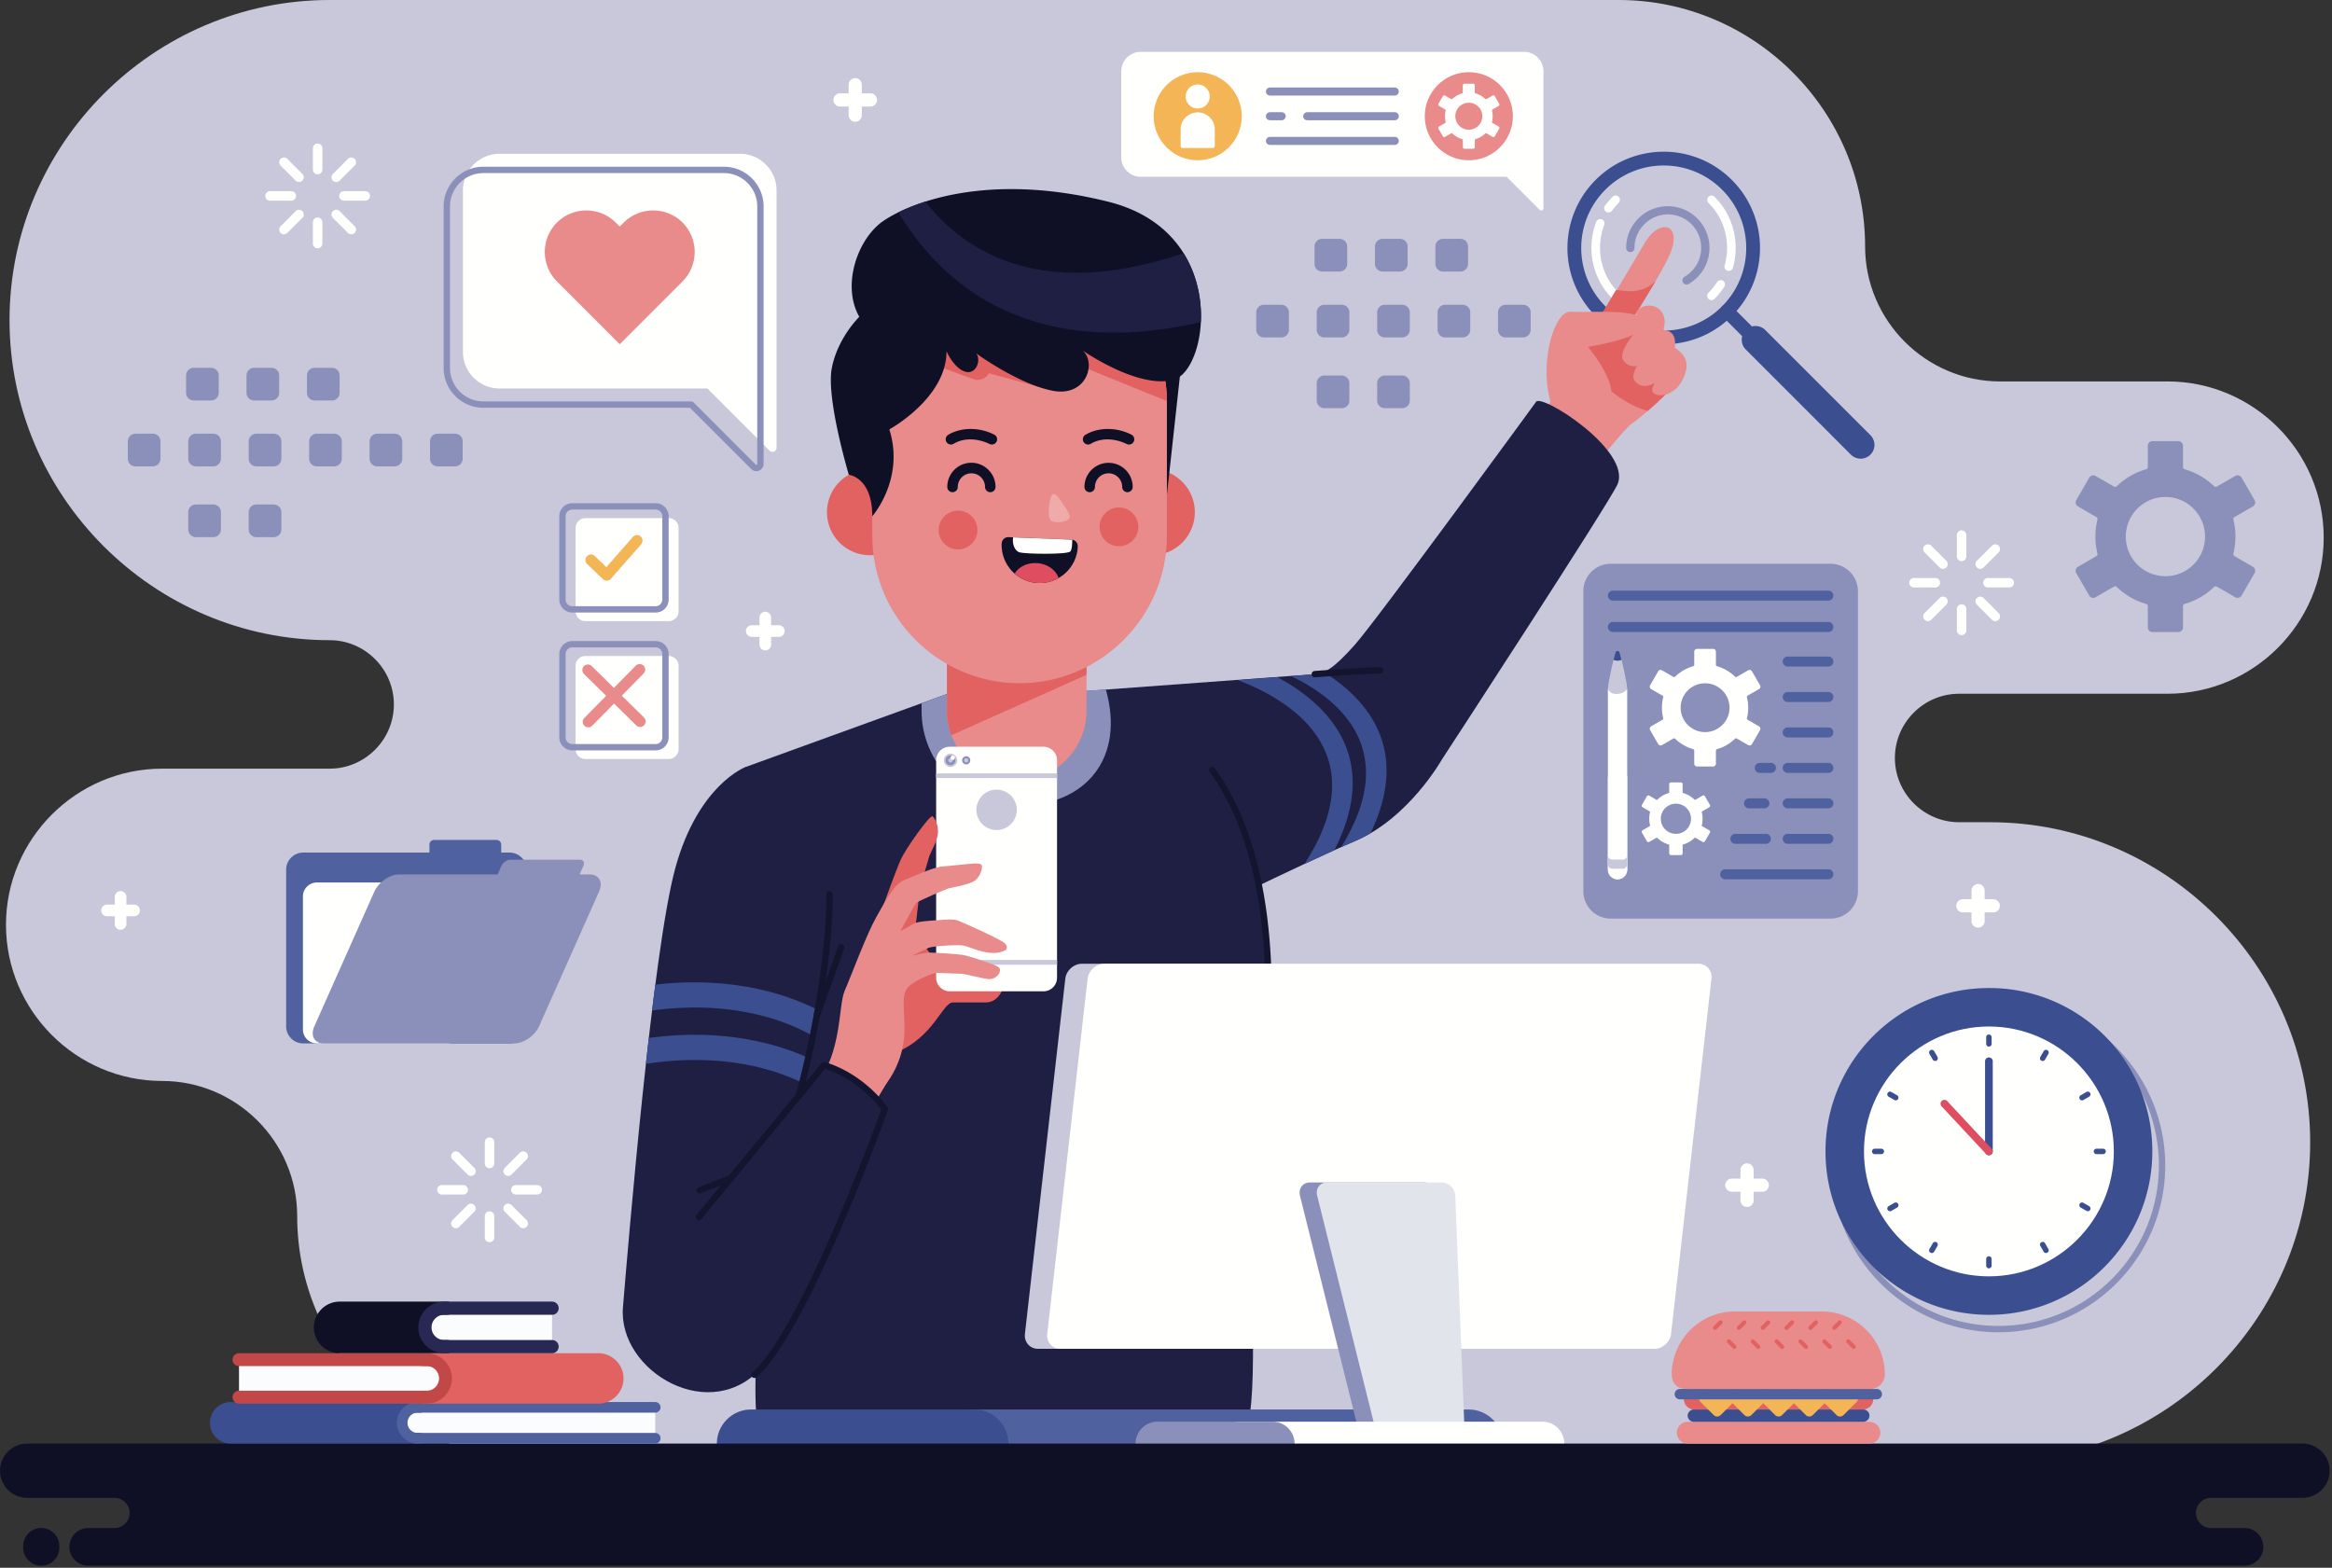 <svg xmlns="http://www.w3.org/2000/svg" xmlns:xlink="http://www.w3.org/1999/xlink" width="653" height="439" xmlns:v="https://vecta.io/nano"><rect width="100%" height="100%" fill="#333333" stroke="none"/><style><![CDATA[.B{fill:#fffffe}.C{fill:#8b90ba}.D{fill:#e98a8b}.E{fill:#e26262}.F{fill:#c8c8da}.G{fill:#3b4e90}.H{fill:#0f1026}.I{fill:#4f619e}.J{fill:#1e1f43}.K{fill:#f4b556}.L{fill:#fbfcfd}]]></style><g fill-rule="evenodd"><path d="M92.302 0C43.004 0 2.669 40.335 2.669 89.633s40.335 89.632 89.633 89.632c9.893 0 17.988 8.096 17.988 17.989s-8.095 17.988-17.988 17.988H45.401c-24.049 0-43.727 19.676-43.727 43.726s19.678 43.727 43.727 43.727c20.799 0 37.816 17.018 37.816 37.816 0 37.95 31.049 68.999 68.999 68.999h405.041c49.3 0 89.633-40.335 89.633-89.633s-40.334-89.633-89.633-89.633h-8.667c-9.893 0-17.988-8.094-17.988-17.988s8.095-17.988 17.988-17.988h58.36c24.05 0 43.728-19.678 43.728-43.728 0-24.021-19.632-43.681-43.644-43.726h-46.957c-20.797 0-37.815-17.017-37.815-37.816C522.262 31.049 491.213 0 453.263 0H92.302" class="F"/><g class="G"><path d="M465.874 46.342c-5.912 0-11.824 2.256-16.334 6.766s-6.766 10.423-6.765 16.334 2.255 11.823 6.765 16.333a23.03 23.03 0 0 0 32.667 0c4.51-4.51 6.766-10.422 6.766-16.333a23.03 23.03 0 0 0-6.766-16.334c-4.51-4.51-10.422-6.766-16.333-6.766zm-19.064 4.036c5.262-5.265 12.164-7.895 19.064-7.895s13.799 2.63 19.064 7.895a26.88 26.88 0 0 1 7.896 19.064c0 6.899-2.633 13.8-7.896 19.063s-12.165 7.897-19.064 7.897-13.8-2.632-19.064-7.897a26.87 26.87 0 0 1-7.897-19.063c0-6.9 2.632-13.8 7.897-19.064h0z"/><path d="M482.207 88.505a1.93 1.93 0 1 1 2.731-2.73l6.381 6.381c.753.754.753 1.977 0 2.73a1.93 1.93 0 0 1-2.731 0l-6.381-6.381"/><path d="M488.849 97.877a3.86 3.86 0 1 1 5.46-5.46l29.436 29.436a3.86 3.86 0 0 1 0 5.462c-1.506 1.507-3.953 1.507-5.46 0l-29.436-29.438"/></g><path d="M451.375 58.994a1.2 1.2 0 0 1-1.675.273 1.2 1.2 0 0 1-.273-1.674l1.008-1.285.056-.062 1.048-1.139c.47-.47 1.233-.47 1.703 0s.47 1.233 0 1.703l-.93.994-.053.066-.884 1.124zm1.867 22.98c.47.47.47 1.233 0 1.703s-1.233.47-1.703 0c-1.929-1.93-3.388-4.162-4.378-6.55-1.026-2.475-1.539-5.108-1.539-7.735 0-1.224.116-2.462.343-3.696.224-1.206.561-2.401 1.009-3.568a1.2 1.2 0 0 1 1.548-.69 1.2 1.2 0 0 1 .691 1.548 17.86 17.86 0 0 0-.887 3.143 17.93 17.93 0 0 0-.296 3.263 17.84 17.84 0 0 0 1.351 6.823c.865 2.088 2.152 4.05 3.861 5.759zm27.561-2.966c.358-.558 1.102-.721 1.661-.362a1.2 1.2 0 0 1 .361 1.66 19.89 19.89 0 0 1-1.265 1.753 20.35 20.35 0 0 1-1.451 1.618c-.47.47-1.232.47-1.702 0s-.471-1.233 0-1.703.896-.944 1.281-1.421c.401-.497.773-1.012 1.115-1.545zm-2.396-22.198c-.471-.47-.471-1.233 0-1.703s1.232-.47 1.702 0c1.929 1.929 3.39 4.161 4.379 6.55 1.022 2.468 1.533 5.102 1.533 7.735h.005c0 1.883-.262 3.768-.787 5.595-.183.639-.848 1.01-1.487.828s-1.01-.848-.829-1.487a17.84 17.84 0 0 0 .694-4.936h.005c0-2.32-.451-4.641-1.355-6.823-.864-2.087-2.151-4.05-3.86-5.759h0z" class="B"/><path d="M471.69 77.504c-.558.322-.747 1.034-.425 1.591s1.034.746 1.592.424c1.768-1.025 3.245-2.505 4.271-4.281.991-1.719 1.558-3.706 1.558-5.819 0-3.223-1.306-6.138-3.418-8.25a11.63 11.63 0 0 0-16.498 0c-2.113 2.112-3.418 5.027-3.418 8.25 0 .645.522 1.167 1.168 1.167s1.166-.522 1.166-1.167c0-2.577 1.046-4.91 2.734-6.599a9.3 9.3 0 0 1 15.932 6.599c0 1.703-.451 3.295-1.239 4.661-.818 1.416-2.002 2.6-3.423 3.424m105.094 207.339c-5.289-2.19-11.092-3.399-17.182-3.399s-11.894 1.209-17.183 3.399a45 45 0 0 0-14.582 9.758 45.01 45.01 0 0 0-9.759 14.582c-2.19 5.29-3.399 11.094-3.399 17.182a44.82 44.82 0 0 0 3.399 17.183c2.275 5.491 5.614 10.439 9.759 14.584s9.092 7.482 14.582 9.757c5.289 2.19 11.094 3.4 17.183 3.4s11.893-1.21 17.182-3.4a44.97 44.97 0 0 0 14.583-9.757c4.146-4.145 7.484-9.093 9.757-14.584 2.192-5.289 3.401-11.092 3.401-17.183s-1.209-11.892-3.401-17.182c-2.273-5.49-5.611-10.437-9.757-14.582a45 45 0 0 0-14.583-9.758zm-17.182-5.176c6.32 0 12.35 1.258 17.856 3.538 5.72 2.369 10.864 5.837 15.166 10.14a46.78 46.78 0 0 1 10.14 15.166c2.279 5.504 3.538 11.535 3.538 17.854s-1.259 12.352-3.538 17.857a46.78 46.78 0 0 1-10.14 15.166c-4.302 4.302-9.445 7.77-15.166 10.14-5.505 2.279-11.536 3.538-17.856 3.538s-12.352-1.259-17.856-3.538a46.79 46.79 0 0 1-25.305-25.306 46.54 46.54 0 0 1-3.538-17.857 46.53 46.53 0 0 1 3.538-17.854 46.79 46.79 0 0 1 10.138-15.166c4.303-4.303 9.446-7.77 15.167-10.14 5.504-2.28 11.536-3.538 17.856-3.538h0z" class="C"/><path d="M428.001 122.796l32.87-55.27c4.16-6.569 10.472-4.715 6.576 4.029-2.146 4.82-9.689 16.759-9.689 16.759 10.586 1.033 14.077 13.852 11.22 19.078-1.41 2.577-9.996 9.922-12.062 11.256s-10.882 12.665-10.882 12.665l-18.033-8.517" class="D"/><g class="E"><path d="M445.32 93.254l7.187-12.064 2.463.273c3.795.444 6.557-.781 8.615-2.738-2.774 4.757-5.827 9.589-5.827 9.589 1.659.162 3.145.613 4.457 1.281-2.452 1.277-7.003 2.73-14.506 3.609-.918.108-1.709.119-2.389.05"/><path d="M441.678 99.422l5.084-8.601c3.528-.873 7.67-1.791 11.647-2.425 10.076 1.484 13.367 13.879 10.569 18.996-.872 1.592-4.481 5.003-7.601 7.694-8.614-2.432-15.598-10.109-19.699-15.664"/></g><g class="D"><path d="M466.875 96.065c4.167 2.363 7.05 4.644 4.326 10.182s-8.657 5.07-8.555 2.979 4.985-9.59 4.985-9.59-6.362-4.194-.756-3.571"/><path d="M463.393 92.581c6.633-1.301 6.811 3.762 3.764 9.959s-7.708 6.706-9.502 3.966 5.378-10.13 5.378-10.13-5.915-4.492.36-3.795"/><path d="M463.659 97.25c-3.046 6.197-7.349 6.347-9.142 3.606s5.378-10.129 5.378-10.129-2.038-1.88-1.625-3.114c.991-2.955 7.611-3.158 7.866 2.358.082 1.779-.981 4.234-2.477 7.279"/><path d="M434.797 114.362c-4.302-11.294.179-27.429 5.02-27.07s20.348-1.165 20.885 3.049-16.045 6.812-16.045 6.812 11.294 13.266 4.302 17.03-14.341 3.944-14.162.179"/></g><path d="M303.023 193.585l65.139-4.802c2.822-.376 4.962-1.244 11.096-8.087s50.865-68.167 50.865-68.167c1.523-2.435 26.686 13.602 22.849 23.005-1.881 4.607-49.269 77.225-49.269 77.225s-9.213 16.36-24.256 22.755-50.022 23.693-50.022 23.693l-26.402-65.622" class="J"/><path d="M361.569 189.33c13.441 6.484 30.833 20.745 13.982 47.882l3.896-1.698c1.503-.64 2.948-1.38 4.332-2.192 11.189-23.248-.582-37.293-13.138-45.157-.849.349-1.633.506-2.479.618-.507.067-2.945.267-6.593.547zm-14.953 1.115l11.103-.822c13.883 7.5 29.291 22.271 15.938 48.437l-8.388 3.86c20.767-31.933-5.321-46.439-18.653-51.475h0z" class="G"/><path d="M304.244 194.336c53.897 9.35 54.886 71.717 46.893 125.296-1.726 26.54 1.333 67.164-1.597 78.469-.268 1.035-1.189 2.559-2.282 4.119l-62.554 2.016h-70.079c-1.093-1.559-2.012-3.084-2.281-4.121-2.931-11.303 3.138-69.739 1.415-96.279l-5.009-89.046 56.413-20.454h39.081" class="J"/><path d="M324.115 131.488l.884.15.009.002c5.373 1.125 9.455 5.84 9.564 11.563.125 6.652-5.167 12.149-11.818 12.275a12.05 12.05 0 0 1-12.274-11.817 12.02 12.02 0 0 1 4.47-9.598c-.305 3.556.26 7.959 4.8 8.4l-.133-6.947c-.052-2.812 2.57-4.106 4.498-4.028m-82.091 0l-.884.15-.008.002h.001c-5.374 1.125-9.455 5.84-9.565 11.563-.125 6.652 5.166 12.149 11.818 12.275s12.149-5.165 12.275-11.817a12.02 12.02 0 0 0-4.472-9.598c.306 3.556-.258 7.959-4.798 8.4l.131-6.947c.054-2.812-2.57-4.106-4.498-4.028" class="E"/><path d="M330.688 102.658l-3.935 35.926-8.197-33.851 12.132-2.075" class="H"/><path d="M304.244 193.498c2.535-.18 3.398-.444 5.416-.386 5.354 18.789-5.161 32.584-24.956 32.584-14.671 0-26.649-11.978-26.649-26.648v-2.135l7.108-2.577 39.081-.838" class="C"/><path d="M411.273 413.779H272.396c-5.248 0-9.542-4.293-9.542-9.542v-.001c0-5.249 4.294-9.543 9.542-9.543h138.877c5.247 0 9.542 4.294 9.542 9.543v.001c0 5.249-4.295 9.542-9.542 9.542" class="I"/><path d="M272.822 413.779h-62.549c-5.249 0-9.542-4.293-9.542-9.542v-.001c0-5.249 4.293-9.543 9.542-9.543h62.549c5.249 0 9.542 4.294 9.542 9.543v.001c0 5.249-4.293 9.542-9.542 9.542" class="G"/><path d="M284.704 153.66h0c-10.748 0-19.541 8.792-19.541 19.54v25.848c0 10.747 8.793 19.54 19.541 19.54s19.54-8.793 19.54-19.54V173.2c0-10.748-8.793-19.54-19.54-19.54" class="D"/><path d="M265.237 171.522l-.074 1.677v25.849a19.36 19.36 0 0 0 1.244 6.84l37.837-16.919v-14.521c-6.964-1.283-23.851-3.03-24.834-3.849-.632-.527-7.612.151-14.173.923" class="E"/><path d="M326.744 111.901l.009.653v37.519c0 22.687-18.565 41.249-41.253 41.249-22.682 0-41.247-18.562-41.247-41.249v-37.519c0-3.961.271-6.69 1.2-9.857 4.451-17.969 20.758-31.393 40.047-31.393 22.47 0 40.89 18.209 41.244 40.597" class="D"/><path d="M326.744 111.901l.006.4-25.146-10.217-10.742 6.277-13.887-3.846c-1.383 2.265-3.852 1.826-3.852 1.826l-14.594-5.271 1.809-21.14a41.46 41.46 0 0 1 6.754-4.26l43.861 4.487c9.443 7.444 15.588 18.905 15.791 31.744" class="E"/><path d="M280.473 152.171c-.233 5.891 4.356 10.855 10.245 11.086s10.856-4.355 11.087-10.246h-.018c.041-1.014-.755-1.876-1.769-1.915l-17.613-.692c-1.013-.041-1.876.755-1.915 1.767h-.017" class="H"/><path d="M284.12 160.632c1.77 1.549 4.064 2.524 6.598 2.625a10.62 10.62 0 0 0 5.702-1.387c-.733-2.222-3.062-3.955-5.944-4.176-2.748-.211-5.212 1.015-6.356 2.938" fill="#df4e60"/><path d="M300.252 151.123l-16.554-.653c-.335 1.821.44 3.704 1.656 4.156 1.479.547 13.47.707 14.356-.202.427-.44.541-1.905.542-3.301" class="B"/><path d="M268.163 142.995c2.995-.056 5.471 2.326 5.527 5.321a5.43 5.43 0 0 1-5.321 5.527 5.43 5.43 0 0 1-5.527-5.321 5.43 5.43 0 0 1 5.321-5.527m45.059-.886a5.43 5.43 0 0 1 5.528 5.32 5.43 5.43 0 0 1-5.323 5.528 5.43 5.43 0 0 1-5.527-5.321 5.43 5.43 0 0 1 5.322-5.527" class="E"/><path d="M315.5 124.325c.721.361 1.602.067 1.963-.654s.068-1.603-.651-1.962c-3.883-2.002-9.073-2.235-12.881.051a1.47 1.47 0 0 0-.503 2.008 1.47 1.47 0 0 0 2.009.505c3.083-1.849 6.942-1.439 10.063.052m-8.899 12.034c0-1.016.399-1.983 1.118-2.701a3.81 3.81 0 0 1 5.399 0c.717.718 1.119 1.685 1.119 2.701a1.47 1.47 0 0 0 1.468 1.468 1.47 1.47 0 0 0 1.468-1.468c0-1.797-.709-3.507-1.979-4.778a6.73 6.73 0 0 0-4.776-1.977 6.74 6.74 0 0 0-6.754 6.755 1.47 1.47 0 0 0 1.469 1.468 1.47 1.47 0 0 0 1.468-1.468" class="H"/><path d="M296.649 139.658c1.011 1.391 2.774 3.925 2.919 4.865.204 1.325-2.752 2.09-4.791 1.529-1.45-.398-1.226-3.64-.801-5.674.468-2.245 1.079-2.914 2.673-.72" fill="#efaba9"/><path d="M277.093 124.325c.721.361 1.602.067 1.962-.654s.068-1.603-.65-1.962c-3.883-2.002-9.072-2.235-12.881.051a1.47 1.47 0 0 0-.504 2.008 1.47 1.47 0 0 0 2.01.505c3.082-1.849 6.942-1.439 10.063.052m-8.898 12.034c0-1.016.4-1.983 1.117-2.701a3.81 3.81 0 0 1 2.7-1.117c1.016 0 1.982.399 2.699 1.117s1.119 1.685 1.119 2.701a1.47 1.47 0 0 0 1.468 1.468 1.47 1.47 0 0 0 1.468-1.468c0-1.797-.709-3.507-1.978-4.778a6.74 6.74 0 0 0-11.53 4.778 1.47 1.47 0 0 0 1.468 1.468 1.47 1.47 0 0 0 1.469-1.468m-23.942 8.205s9.166-10.411 4.776-24.325c0 0 16.013-8.716 16.013-21.892 0 0 1.926 4.562 5.067 5.676s4.764-3.141 3.243-5.067c0 0 11.657 8.513 21.284 10.439s12.467-7.804 8.514-11.25c0 0 15.508 10.845 25.44 8.209s15.811-41.351-18.244-49.865-55.539.407-62.837 5.271-11.958 18.04-6.891 26.959c0 0-6.081 5.878-7.703 14.392s4.769 29.832 4.769 29.832 6.569.675 6.569 11.621" class="H"/><path d="M331.429 70.916l-.024-.016c-41.635 14.178-62.833-2.189-72.264-14.455-2.987.953-5.52 2.003-7.592 3.021 22.763 37.321 60.015 36.528 84.713 30.697.286-6.146-1.019-13.123-4.833-19.247" class="J"/><path d="M258.274 264.051c1.497 2.094 2.969 4.122 4.739 5.732s17.681 7.284 17.681 7.284-1.143 3.637-4.68 3.637h-9.151c-3.017 0-5.305 9.776-16.225 14.144-8.296 3.319-5.008-19.595-2.948-30.797h10.584" class="E"/><path d="M292.201 209.105h-26.274a3.8 3.8 0 0 0-3.787 3.788v60.906a3.8 3.8 0 0 0 3.787 3.787h26.274a3.8 3.8 0 0 0 3.788-3.787v-60.906a3.8 3.8 0 0 0-3.788-3.788" class="B"/><path d="M262.14 217.88h33.849v-1.316H262.14zm0 52.247h33.849v-1.315H262.14z" class="F"/><path d="M261.132 228.583s1.361 1.124 1.514 3.825-1.676 5.437-2.393 7.228l-2.64 9.026-1.479 12.992c-.099.199.937 1.557 2.33 3.159l-10.535 1.004.613-6.001-1.152-6.381s3.482-9.723 4.863-12.779 8.198-12.638 8.879-12.073" class="E"/><path d="M279.065 232.435a5.67 5.67 0 0 0 5.658-5.659 5.67 5.67 0 0 0-5.658-5.659c-3.117 0-5.66 2.542-5.66 5.659s2.543 5.659 5.66 5.659" class="F"/><path d="M239.327 319.013s7.281-13.313 9.257-16.12 4.68-7.801 4.68-14.664-1.144-10.298 1.768-12.481 6.969-3.329 6.969-3.329l7.228.26c1.195.053 6.655 1.56 7.955 1.508s2.548-1.143 2.757-1.976.207-1.351-1.716-2.08-7.02-2.496-8.789-2.756-7.749-.624-9.1-.624-4.992.884-4.992.884l4.732-2.235c.884-.417 7.748-.937 9.672-.625s7.852 3.588 11.857 1.248c0 0 .884-.703-.182-1.821s-11.7-5.849-13.052-6.37-2.964-.365-5.772-.157-5.616.312-6.917 1.093-3.535 1.975-3.535 1.975 3.899-7.383 4.419-7.904 8.477-3.9 8.996-4.057 5.981-1.04 7.489-2.235 1.923-3.121 1.923-3.797-.208-1.143-3.068-.884l-8.477.831c-2.288.26-7.591 2.705-10.243 3.745s-4.888 5.147-7.801 10.347-6.969 16.328-8.84 20.592-.624 16.848-8.009 26.624-9.359 11.544-9.359 11.544l20.15 3.464" class="D"/><path d="M208.75 214.79s-13.252 4.954-19.645 28.273-13.163 104.93-14.667 122.982 25.011 33.66 39.49 16.173 33.851-71.648 33.851-71.648-5.925-8.839-17.019-12.317l-7.051 8.556s27.08-96.845-14.959-92.019" class="J"/><path d="M181.684 290.626c21.203-2.849 36.488 1.886 44.633 5.581l-1.666 7.01c-6.888-3.398-21.86-8.704-43.787-5.313l.82-7.278zm1.82-14.911l-.913 7.251c24.937-3.396 40.531 4.467 45.025 7.174l1.391-7.315c-6.966-3.619-22.666-9.758-45.503-7.11h0z" class="G"/><path d="M266.154 214.79c1.035 0 1.88-.845 1.88-1.88s-.845-1.88-1.88-1.88-1.881.844-1.881 1.88.845 1.88 1.881 1.88" class="F"/><path d="M270.549 214.057a1.15 1.15 0 0 0 1.147-1.147 1.15 1.15 0 0 0-1.147-1.146 1.15 1.15 0 0 0-1.146 1.146 1.15 1.15 0 0 0 1.146 1.147m-4.395.24a1.39 1.39 0 0 0 1.387-1.387 1.39 1.39 0 0 0-1.387-1.386 1.39 1.39 0 0 0-1.388 1.386 1.39 1.39 0 0 0 1.388 1.387" class="C"/><path d="M266.154 213.533c.342 0 .622-.28.622-.623s-.28-.622-.622-.622-.624.279-.624.622.281.623.624.623" class="F"/><path d="M266.777 212.804c.342 0 .622-.28.622-.623s-.28-.622-.622-.622-.623.28-.623.622.28.623.623.623" class="B"/><path d="M270.549 213.487a.58.58 0 0 0 .576-.577.58.58 0 0 0-.576-.576.58.58 0 0 0-.576.576.58.58 0 0 0 .576.577" class="F"/><g fill="#12152d"><path d="M211.246 385.864a.89.89 0 0 1-.583-1.558 22.73 22.73 0 0 0 2.581-2.654c13.531-16.343 31.659-65.756 33.539-70.944-1.211-1.626-6.662-8.38-15.722-11.424l-6.666 8.089c-.266.323-.724.419-1.096.223a.89.89 0 0 1-.446-1.026c.086-.304 8.497-30.689 8.551-56.18 0-.49.397-.887.887-.887a.89.89 0 0 1 .889.891c-.043 20.307-5.329 43.652-7.599 52.746l4.493-5.453a.89.89 0 0 1 .952-.283c11.263 3.533 17.241 12.299 17.491 12.671.157.235.193.528.097.793-.792 2.218-19.588 54.508-34.001 71.917-.871 1.05-1.807 2.014-2.784 2.863a.89.89 0 0 1-.583.216"/><path d="M195.688 341.702c-.198 0-.399-.066-.564-.202a.89.89 0 0 1-.12-1.251l31.235-37.907a.89.89 0 0 1 1.251-.12.89.89 0 0 1 .12 1.25l-31.235 37.907a.89.89 0 0 1-.687.323"/><path d="M195.875 334.206a.89.89 0 0 1-.357-1.703l8.859-3.435a.89.89 0 0 1 1.137.534c.166.461-.071.97-.532 1.136l-8.752 3.393a.88.88 0 0 1-.355.075m32.903-49.21a.88.88 0 0 1-.305-.055c-.461-.167-.698-.678-.529-1.138l6.757-18.816a.89.89 0 0 1 1.106-.595c.471.14.736.636.596 1.105-.566 1.884-6.537 18.221-6.79 18.915a.89.89 0 0 1-.835.584m126.371-11.282a.89.89 0 0 1-.888-.861c-.723-24.395-5.945-43.464-15.522-56.679a.89.89 0 0 1 .198-1.242c.399-.289.952-.199 1.241.199 9.791 13.508 15.126 32.912 15.859 57.669a.89.89 0 0 1-.862.914h-.026m13.012-84.043c-.458 0-.847-.353-.883-.817a.89.89 0 0 1 .813-.957c.12-.009 12.049-.959 18.305-1.052a.89.89 0 0 1 .901.875.89.89 0 0 1-.876.901c-6.197.092-18.069 1.037-18.187 1.047-.025.003-.048.003-.073.003"/></g><path d="M461.998 269.875H302.946c-2.292 0-4.38 1.876-4.641 4.166l-11.312 99.496c-.261 2.291 1.402 4.166 3.693 4.166h159.053c2.29 0 4.378-1.875 4.639-4.166l11.313-99.496c.26-2.292-1.401-4.166-3.693-4.166" class="F"/><path d="M475.542 269.875H309.196c-2.291 0-4.379 1.876-4.64 4.166l-11.312 99.496c-.26 2.291 1.401 4.166 3.693 4.166h166.345c2.291 0 4.379-1.875 4.639-4.166l11.314-99.496c.259-2.292-1.402-4.166-3.693-4.166" class="B"/><path d="M398.775 331.108h-31.927c-2.069 0-3.339 1.691-2.823 3.76l16.364 65.608c.516 2.067 2.63 3.76 4.699 3.76h16.573c2.069 0 3.694-1.693 3.612-3.76l-2.59-65.608c-.08-2.069-1.84-3.76-3.908-3.76" class="C"/><path d="M403.593 331.108h-31.927c-2.069 0-3.339 1.691-2.823 3.76l16.365 65.608c.516 2.067 2.63 3.76 4.698 3.76h16.574c2.069 0 3.693-1.693 3.611-3.76l-2.589-65.608a3.96 3.96 0 0 0-3.909-3.76" fill="#e1e4eb"/><path d="M431.892 410.376h-84.623a6.16 6.16 0 0 1-6.14-6.14 6.16 6.16 0 0 1 6.14-6.14h84.623a6.16 6.16 0 0 1 6.141 6.14 6.16 6.16 0 0 1-6.141 6.14" class="B"/><path d="M356.362 410.376h-32.254a6.16 6.16 0 0 1-6.14-6.14 6.16 6.16 0 0 1 6.14-6.14h32.254a6.16 6.16 0 0 1 6.14 6.14 6.16 6.16 0 0 1-6.14 6.14" class="C"/><path d="M11.556 438.432c2.786 0 5.066-2.279 5.066-5.066v-.422c0-2.787-2.28-5.067-5.066-5.067s-5.066 2.28-5.066 5.067v.422c0 2.787 2.28 5.066 5.066 5.066zm-3.957-34.196h637.154c4.178 0 7.599 3.42 7.599 7.598v.002c0 4.177-3.419 7.599-7.599 7.599h-25.639c-2.322 0-4.221 1.9-4.221 4.221s1.899 4.221 4.221 4.221h9.381c2.901 0 5.278 2.375 5.278 5.277v.001c0 2.902-2.376 5.277-5.278 5.277H24.697c-2.902 0-5.277-2.374-5.277-5.277v-.001c0-2.902 2.375-5.277 5.277-5.277h7.388c2.322 0 4.221-1.899 4.221-4.221s-1.899-4.221-4.221-4.221H7.599c-4.179 0-7.599-3.421-7.599-7.599v-.002c0-4.178 3.422-7.598 7.599-7.598h0z" class="H"/><path d="M556.928 276.671a45.61 45.61 0 0 1 45.755 45.755c0 12.636-5.121 24.075-13.401 32.355a45.61 45.61 0 0 1-32.354 13.401c-12.636 0-24.075-5.121-32.355-13.401s-13.401-19.719-13.401-32.355a45.61 45.61 0 0 1 13.401-32.354c8.28-8.28 19.719-13.401 32.355-13.401" class="G"/><path d="M556.928 357.408c19.268 0 34.982-15.714 34.982-34.982s-15.714-34.982-34.982-34.982-34.982 15.714-34.982 34.982 15.714 34.982 34.982 34.982" class="B"/><path d="M556.927 289.692h.002a.76.76 0 0 1 .76.759v1.854a.76.76 0 0 1-.76.759h-.002a.76.76 0 0 1-.76-.759v-1.854a.76.76 0 0 1 .76-.759m0 62.097h.002a.76.76 0 0 1 .76.759v1.855c0 .418-.342.76-.76.76h-.002a.76.76 0 0 1-.76-.76v-1.855a.76.76 0 0 1 .76-.759m16.368-57.711l.002.001a.76.76 0 0 1 .277 1.037l-.927 1.604a.76.76 0 0 1-1.037.279l-.001-.002a.76.76 0 0 1-.279-1.038l.927-1.603a.76.76 0 0 1 1.038-.278m-31.05 53.778l.003.001a.76.76 0 0 1 .278 1.037l-.927 1.604a.76.76 0 0 1-1.037.28l-.002-.002a.76.76 0 0 1-.279-1.038l.927-1.605a.76.76 0 0 1 1.037-.277m43.032-41.798l.001.002a.76.76 0 0 1-.279 1.038l-1.604.927a.76.76 0 0 1-1.038-.278l-.002-.003c-.208-.362-.083-.827.278-1.037l1.606-.927a.76.76 0 0 1 1.038.278m-53.778 31.05v.002a.76.76 0 0 1-.277 1.037l-1.605.926c-.362.21-.83.083-1.038-.277l-.002-.003a.76.76 0 0 1 .279-1.037l1.605-.928c.362-.208.828-.083 1.038.28m58.164-14.682v.002a.76.76 0 0 1-.759.76h-1.854a.76.76 0 0 1-.76-.76v-.002a.76.76 0 0 1 .76-.759h1.854a.76.76 0 0 1 .759.759m-62.097 0v.002a.76.76 0 0 1-.761.76h-1.853a.76.76 0 0 1-.759-.76v-.002a.76.76 0 0 1 .759-.759h1.853a.76.76 0 0 1 .761.759m57.712 16.367l-.001.003c-.21.36-.675.485-1.038.277l-1.606-.926c-.361-.209-.486-.676-.278-1.037l.002-.002c.209-.363.675-.488 1.038-.28l1.604.928a.76.76 0 0 1 .279 1.037m-53.779-31.049v.003c-.21.361-.676.488-1.038.278l-1.605-.927a.76.76 0 0 1-.279-1.038l.002-.002a.76.76 0 0 1 1.038-.278l1.604.926a.76.76 0 0 1 .278 1.038m41.798 43.032l-.003.002c-.362.208-.828.083-1.038-.28l-.927-1.604a.76.76 0 0 1 .279-1.037l.002-.001a.76.76 0 0 1 1.037.277l.927 1.605c.21.363.083.828-.277 1.038m-31.05-53.779l-.003.002a.76.76 0 0 1-1.037-.279l-.927-1.606a.76.76 0 0 1 .279-1.036l.002-.002a.76.76 0 0 1 1.037.279l.928 1.604c.208.362.083.828-.279 1.038m15.758 25.429c0 .597-.481 1.078-1.077 1.078s-1.078-.481-1.078-1.078v-25.241a1.08 1.08 0 0 1 1.078-1.077c.596 0 1.077.482 1.077 1.077v25.241" class="G"/><path d="M557.713 321.692c.406.433.383 1.114-.049 1.52s-1.115.383-1.52-.051l-12.469-13.371c-.406-.433-.383-1.114.051-1.52s1.114-.383 1.52.05l12.467 13.372" fill="#df4e60"/><path d="M139.853 43.069h67.371c5.622 0 10.222 4.599 10.222 10.22v72.1a1.12 1.12 0 0 1-.706 1.054c-.434.181-.909.087-1.243-.248l-17.417-17.416h-58.227c-5.622 0-10.222-4.599-10.222-10.221V53.289c0-5.622 4.601-10.22 10.222-10.22" class="B"/><path d="M202.711 46.694h-67.372c-3.056 0-5.834 1.25-7.847 3.263s-3.262 4.79-3.262 7.846v45.268c0 3.057 1.248 5.834 3.261 7.847s4.792 3.263 7.848 3.263h57.86l17.157 17.157c.283.28.626.466.992.548l.046.011a2.03 2.03 0 0 0 2.089-.866c.216-.33.338-.718.338-1.129V57.803c0-3.056-1.25-5.834-3.263-7.846s-4.792-3.263-7.847-3.263zm-67.372 1.776h67.372c2.564 0 4.899 1.051 6.59 2.743s2.743 4.025 2.743 6.59v72.099c0 .06-.013.108-.036.144-.03.038-.07.071-.121.092s-.101.026-.146.017l-.016-.003c-.041-.01-.078-.034-.113-.068l-17.416-17.42a.89.89 0 0 0-.628-.26h-58.229c-2.565 0-4.898-1.05-6.591-2.742s-2.742-4.026-2.742-6.591V57.803a9.31 9.31 0 0 1 2.742-6.59c1.693-1.692 4.026-2.743 6.591-2.743h0z" class="C"/><path d="M191.133 62.32h0c-4.532-4.531-11.946-4.531-16.476 0l-1.119 1.118-1.118-1.118c-4.53-4.531-11.945-4.531-16.475 0s-4.532 11.944 0 16.476l1.119 1.117 16.474 16.475 16.475-16.475 1.12-1.117c4.531-4.532 4.531-11.946 0-16.476" class="D"/><path d="M611.803 131.42a19.48 19.48 0 0 1 4.349 1.85 19.72 19.72 0 0 1 3.814 2.875.68.68 0 0 0 .813.098l5.154-2.975.028-.017a1.28 1.28 0 0 1 .941-.107c.317.084.601.288.776.592l.021.036 3.627 6.281c.175.304.209.653.123.971s-.288.601-.592.776l-.034.022-5.114 2.952c-.268.154-.39.464-.321.752h-.001c.188.76.333 1.543.431 2.343.094.781.143 1.578.143 2.39s-.049 1.61-.143 2.39a19.83 19.83 0 0 1-.431 2.344.68.68 0 0 0 .36.773l5.112 2.951h-.002c.304.175.508.46.592.778a1.27 1.27 0 0 1-.123.97l-3.647 6.318-.001-.002c-.175.304-.459.509-.776.593s-.666.051-.969-.123l-.037-.021-5.119-2.956c-.269-.154-.598-.105-.811.098-1.145 1.106-2.427 2.074-3.814 2.876-1.362.787-2.83 1.415-4.377 1.86-.3.086-.495.358-.496.655v5.946c0 .35-.144.67-.375.901s-.551.375-.901.375h-7.297c-.349 0-.668-.144-.9-.375s-.375-.551-.375-.901v-5.946c0-.322-.225-.593-.525-.664a19.47 19.47 0 0 1-4.347-1.851 19.66 19.66 0 0 1-3.815-2.876.68.68 0 0 0-.845-.077l-5.121 2.957c-.303.173-.651.208-.969.122a1.27 1.27 0 0 1-.777-.593l-.021-.035-3.628-6.283.001-.001c-.175-.303-.209-.65-.125-.967s.289-.603.591-.778l5.15-2.972a.68.68 0 0 0 .322-.752h.001c-.188-.76-.333-1.543-.431-2.344a19.78 19.78 0 0 1 0-4.78c.098-.8.243-1.583.431-2.343.078-.316-.08-.636-.36-.774l-5.113-2.952c-.302-.173-.505-.459-.591-.776s-.05-.666.125-.968l.02-.038 3.627-6.282h.001c.176-.304.459-.508.777-.592s.666-.051.969.123l-.002.001 5.156 2.975a.68.68 0 0 0 .827-.111c1.143-1.101 2.418-2.063 3.8-2.862a19.51 19.51 0 0 1 4.376-1.859c.3-.086.496-.359.496-.656v-5.946a1.27 1.27 0 0 1 1.275-1.276h7.297a1.27 1.27 0 0 1 1.276 1.276v5.946c0 .323.224.592.524.665zm2.396 10.995c-2.007-2.008-4.78-3.249-7.844-3.249s-5.836 1.241-7.844 3.249-3.25 4.78-3.25 7.844a11.06 11.06 0 0 0 3.25 7.845c2.008 2.008 4.78 3.249 7.844 3.249s5.837-1.241 7.844-3.249a11.06 11.06 0 0 0 3.249-7.845c0-3.064-1.241-5.836-3.249-7.844z" class="C"/><path d="M84.91 292.185h57.784c2.632 0 4.786-2.154 4.786-4.785v-43.87c0-2.632-2.154-4.786-4.786-4.786h-2.349v-2.228a1.32 1.32 0 0 0-1.317-1.318h-17.457a1.32 1.32 0 0 0-1.318 1.318v2.228H84.91c-2.632 0-4.786 2.154-4.786 4.786v43.87c0 2.631 2.154 4.785 4.786 4.785" class="I"/><path d="M125.235 292.185H88.721a3.91 3.91 0 0 1-3.899-3.899v-37.269a3.91 3.91 0 0 1 3.899-3.9h36.514a3.91 3.91 0 0 1 3.899 3.9v37.269a3.91 3.91 0 0 1-3.899 3.899" class="B"/><path d="M90.671 292.185h53.353c2.632 0 5.745-2.154 6.917-4.785l16.818-37.754c1.172-2.633-.021-4.786-2.653-4.786h-2.805l1.055-2.372c.429-.959-.007-1.746-.968-1.746h-19.473c-.962 0-2.097.787-2.526 1.746l-1.055 2.372h-27.581c-2.632 0-5.745 2.153-6.918 4.786L88.017 287.4c-1.173 2.631.022 4.785 2.654 4.785" class="C"/><path d="M319.417 14.515H426.75c2.993 0 5.444 2.45 5.444 5.443v38.393c0 .251-.144.466-.375.561s-.486.047-.663-.131l-9.275-9.275H319.417a5.46 5.46 0 0 1-5.443-5.442V19.958c0-2.993 2.45-5.443 5.443-5.443" class="B"/><path d="M335.38 44.883c6.796 0 12.338-5.542 12.338-12.338s-5.542-12.338-12.338-12.338-12.338 5.543-12.338 12.338 5.543 12.338 12.338 12.338" class="K"/><path d="M335.38 30.393c1.857 0 3.37-1.513 3.37-3.369a3.38 3.38 0 0 0-3.37-3.371 3.38 3.38 0 0 0-3.37 3.371c0 1.856 1.514 3.369 3.37 3.369m0 1.069h0c2.629 0 4.779 2.15 4.779 4.779v4.662c0 .294-.241.535-.535.535h-8.488c-.294 0-.535-.241-.535-.535v-4.662c0-2.629 2.15-4.779 4.779-4.779" class="B"/><path d="M366.039 31.42h24.524a1.13 1.13 0 0 1 1.125 1.125v.001a1.13 1.13 0 0 1-1.125 1.124h-24.524a1.13 1.13 0 0 1-1.125-1.124v-.001a1.13 1.13 0 0 1 1.125-1.125m-7.145 0h-3.29a1.13 1.13 0 0 0-1.125 1.125v.001a1.13 1.13 0 0 0 1.125 1.124h3.29a1.13 1.13 0 0 0 1.125-1.124v-.001a1.13 1.13 0 0 0-1.125-1.125m-3.29-6.912h34.959c.62 0 1.125.505 1.125 1.125a1.13 1.13 0 0 1-1.125 1.125h-34.959a1.13 1.13 0 0 1-1.125-1.125 1.13 1.13 0 0 1 1.125-1.125m0 13.825h34.959a1.13 1.13 0 0 1 1.125 1.125 1.13 1.13 0 0 1-1.125 1.126h-34.959a1.13 1.13 0 0 1-1.125-1.126 1.13 1.13 0 0 1 1.125-1.125" class="C"/><path d="M411.296 44.883c6.796 0 12.338-5.542 12.338-12.338s-5.542-12.338-12.338-12.338-12.338 5.543-12.338 12.338 5.542 12.338 12.338 12.338" class="D"/><path d="M413.152 26.127c.524.151 1.02.364 1.481.629.473.275.909.604 1.3.981a.23.23 0 0 0 .277.033l1.756-1.014.01-.005a.43.43 0 0 1 .584.165l.007.012 1.237 2.14a.44.44 0 0 1 .041.331c-.028.109-.098.205-.202.264l-.011.007-1.742 1.007a.23.23 0 0 0-.11.256c.065.258.114.525.147.798.031.265.049.537.049.814s-.018.548-.049.815c-.033.272-.084.539-.147.798-.027.108.027.216.123.264l1.74 1.005a.43.43 0 0 1 .202.265c.029.109.018.227-.041.33l-1.243 2.152h-.001c-.059.104-.155.174-.265.202a.44.44 0 0 1-.329-.041l-.014-.008-1.743-1.007c-.092-.052-.203-.035-.276.034-.391.376-.827.706-1.3.979-.464.268-.964.483-1.491.634-.103.029-.169.122-.169.223v2.026c0 .119-.049.228-.127.307s-.189.128-.308.128h-2.486a.43.43 0 0 1-.435-.435V39.19c0-.11-.076-.202-.177-.226-.524-.151-1.021-.364-1.482-.631-.473-.273-.909-.603-1.3-.979a.23.23 0 0 0-.288-.027l-1.744 1.008a.44.44 0 0 1-.33.041.43.43 0 0 1-.265-.202l-.007-.012-1.237-2.14h.001c-.059-.103-.072-.221-.043-.33s.1-.205.202-.265l1.755-1.013c.09-.052.133-.158.109-.256-.064-.259-.113-.526-.146-.798-.033-.267-.049-.539-.049-.815a6.59 6.59 0 0 1 .049-.814c.033-.273.082-.54.146-.798.027-.108-.027-.217-.122-.264l-1.742-1.006c-.102-.059-.172-.155-.202-.264s-.016-.227.043-.33l.007-.013 1.235-2.14h.001c.06-.103.157-.173.265-.202s.226-.018.329.042l1.757 1.014a.23.23 0 0 0 .281-.038 6.83 6.83 0 0 1 1.295-.976c.465-.267.964-.48 1.491-.632a.23.23 0 0 0 .168-.223v-2.026a.43.43 0 0 1 .435-.435h2.486c.119 0 .229.049.308.128s.127.188.127.307v2.026c0 .109.076.202.179.226zm.817 3.745c-.685-.683-1.63-1.106-2.673-1.106a3.77 3.77 0 0 0-3.78 3.779c0 1.044.423 1.989 1.107 2.672s1.629 1.107 2.673 1.107 1.988-.422 2.673-1.107 1.106-1.628 1.106-2.672-.423-1.988-1.106-2.673z" class="B"/><path d="M108.389 401.861h75.086v-6.886h-75.086z" class="L"/><path d="M117.639 395.576a1.49 1.49 0 0 0 1.488-1.487 1.49 1.49 0 0 0-1.488-1.489H64.596c-1.597 0-3.05.655-4.105 1.708l-.005.006c-1.052 1.052-1.707 2.507-1.707 4.104a5.8 5.8 0 0 0 1.707 4.105c1.054 1.059 2.509 1.713 4.11 1.713h53.043a1.49 1.49 0 0 0 1.488-1.488 1.49 1.49 0 0 0-1.488-1.487h-2.43a9.52 9.52 0 0 1-1.169-1.016c-.683-.711-1.173-1.525-1.093-2.347.09-.946.696-1.724 1.401-2.322h3.291" class="G"/><path d="M183.475 395.576a1.49 1.49 0 0 0 1.487-1.487 1.49 1.49 0 0 0-1.487-1.489H116.95c-1.598 0-3.051.655-4.105 1.708l-.006.006c-1.052 1.052-1.706 2.507-1.706 4.104a5.8 5.8 0 0 0 1.706 4.105c1.054 1.059 2.51 1.713 4.111 1.713h66.525a1.49 1.49 0 0 0 1.487-1.488 1.49 1.49 0 0 0-1.487-1.487H116.95a2.83 2.83 0 0 1-2.006-.837 2.82 2.82 0 0 1-.836-2.006c0-.781.319-1.493.833-2.01a2.85 2.85 0 0 1 2.009-.832h66.525" class="I"/><path d="M66.926 390.165h62.953v-8.353H66.926z" class="L"/><path d="M118.657 382.54c-.997 0-1.806-.807-1.806-1.804s.809-1.806 1.806-1.806h48.884a7.04 7.04 0 0 1 4.979 2.071l.007.008c1.277 1.277 2.07 3.042 2.07 4.978s-.793 3.703-2.07 4.981c-1.278 1.284-3.043 2.078-4.986 2.078h-48.884c-.997 0-1.806-.809-1.806-1.805s.809-1.804 1.806-1.804h2.947c.494-.367.987-.782 1.419-1.232.83-.863 1.424-1.851 1.327-2.849-.111-1.146-.846-2.09-1.701-2.816h-3.992" class="E"/><path d="M66.926 382.54c-.996 0-1.806-.807-1.806-1.804a1.81 1.81 0 0 1 1.806-1.806h52.567a7.04 7.04 0 0 1 4.979 2.071l.007.008a7.03 7.03 0 0 1 2.072 4.978c0 1.939-.794 3.703-2.072 4.981a7.02 7.02 0 0 1-4.986 2.078H66.926c-.996 0-1.806-.809-1.806-1.805s.81-1.804 1.806-1.804h52.567c.945 0 1.808-.39 2.433-1.016a3.42 3.42 0 0 0 1.015-2.434c0-.947-.389-1.81-1.012-2.437a3.45 3.45 0 0 0-2.436-1.01H66.926" fill="#c24848"/><path d="M113.737 375.981h40.852v-8.548h-40.852z" class="L"/><path d="M125.22 368.178a1.85 1.85 0 0 0 1.848-1.847 1.85 1.85 0 0 0-1.848-1.846H95.104c-1.983 0-3.788.813-5.096 2.119l-.006.008a7.19 7.19 0 0 0-2.12 5.094c0 1.984.812 3.788 2.12 5.096 1.306 1.314 3.113 2.127 5.102 2.127h30.116a1.85 1.85 0 0 0 1.848-1.847 1.85 1.85 0 0 0-1.848-1.847h-3.015c-.506-.374-1.01-.799-1.452-1.26-.85-.882-1.457-1.894-1.358-2.916.113-1.172.864-2.139 1.739-2.881h4.086" class="H"/><path d="M154.589 368.178c1.02 0 1.846-.827 1.846-1.847s-.826-1.846-1.846-1.846h-30.224a7.2 7.2 0 0 0-5.095 2.119l-.007.008a7.19 7.19 0 0 0-2.121 5.094c0 1.984.813 3.788 2.121 5.096 1.308 1.314 3.114 2.127 5.102 2.127h30.224c1.02 0 1.846-.827 1.846-1.847s-.826-1.847-1.846-1.847h-30.224c-.968 0-1.851-.398-2.49-1.039a3.5 3.5 0 0 1-1.038-2.49c0-.969.397-1.853 1.033-2.493.642-.638 1.525-1.035 2.495-1.035h30.224" fill="#272854"/><path d="M472.592 398.14h50.878c1.676 0 3.047 1.371 3.047 3.049a3.06 3.06 0 0 1-3.047 3.047h-50.878a3.06 3.06 0 0 1-3.049-3.047 3.06 3.06 0 0 1 3.049-3.049" class="D"/><path d="M474.3 398.14h47.461a1.73 1.73 0 0 0 1.722-1.722 1.73 1.73 0 0 0-1.722-1.721H474.3a1.73 1.73 0 0 0-1.722 1.721 1.73 1.73 0 0 0 1.722 1.722" class="G"/><path d="M474.399 388.939h47.262a2.89 2.89 0 0 1 2.88 2.879 2.89 2.89 0 0 1-2.88 2.879h-47.262a2.89 2.89 0 0 1-2.879-2.879 2.89 2.89 0 0 1 2.879-2.879" class="E"/><g class="K"><path d="M476.184 390.62l3.674-3.673c.539-.54 1.419-.54 1.959 0l3.672 3.673c.541.54.541 1.42 0 1.959l-3.672 3.674c-.54.54-1.42.54-1.959 0l-3.674-3.674c-.54-.539-.54-1.419 0-1.959"/><path d="M484.784 390.62l3.674-3.673c.539-.54 1.419-.54 1.958 0l3.674 3.673c.54.54.54 1.42 0 1.959l-3.674 3.674c-.539.54-1.419.54-1.958 0l-3.674-3.674c-.54-.539-.54-1.419 0-1.959"/><path d="M493.385 390.62l3.674-3.673c.539-.54 1.419-.54 1.958 0l3.674 3.673a1.39 1.39 0 0 1 0 1.959l-3.674 3.674c-.539.54-1.419.54-1.958 0l-3.674-3.674c-.54-.539-.54-1.419 0-1.959"/><path d="M501.984 390.62l3.674-3.673c.54-.54 1.42-.54 1.959 0l3.674 3.673a1.39 1.39 0 0 1 0 1.959l-3.674 3.674c-.539.54-1.419.54-1.959 0l-3.674-3.674a1.39 1.39 0 0 1 0-1.959"/><path d="M510.584 390.62l3.675-3.673c.538-.54 1.419-.54 1.958 0l3.675 3.673a1.39 1.39 0 0 1 0 1.959l-3.675 3.674c-.539.54-1.42.54-1.958 0l-3.675-3.674a1.39 1.39 0 0 1 0-1.959"/></g><path d="M470.392 388.939h55.143a1.46 1.46 0 0 1 1.456 1.455 1.46 1.46 0 0 1-1.456 1.456h-55.143a1.46 1.46 0 0 1-1.456-1.456 1.46 1.46 0 0 1 1.456-1.455" class="I"/><path d="M527.784 384.757v.004l.001.104v.001c0 2.24-1.832 4.073-4.07 4.073h-51.368c-4.309 0-4.905-3.465-3.715-8.283 1.9-7.677 8.869-13.415 17.113-13.415h24.416c9.659 0 17.565 7.872 17.623 17.516" class="D"/><path d="M482.165 369.897l.002.002c.224.223.224.588 0 .812l-1.527 1.526c-.223.225-.589.225-.813 0h-.001a.58.58 0 0 1 0-.813l1.527-1.527c.223-.223.59-.223.812 0m6.683 0v.002c.224.223.224.588 0 .812l-1.527 1.526c-.223.225-.589.225-.813 0s-.224-.589 0-.813l1.525-1.527a.58.58 0 0 1 .815 0m6.681 0v.002c.223.223.223.588 0 .812l-1.526 1.526c-.224.225-.59.225-.813 0h-.001c-.224-.223-.224-.589 0-.813l1.527-1.527a.58.58 0 0 1 .813 0m6.68 0l.001.002c.224.223.224.588 0 .812l-1.526 1.526c-.224.225-.589.225-.813 0h-.002a.58.58 0 0 1 0-.813l1.528-1.527c.223-.223.589-.223.812 0m6.681 0l.002.002a.58.58 0 0 1 0 .812l-1.528 1.526c-.222.225-.588.225-.812 0h-.001c-.224-.223-.224-.589 0-.813l1.526-1.527a.58.58 0 0 1 .813 0m6.682 0v.002c.224.223.224.588 0 .812l-1.526 1.526c-.224.225-.59.225-.813 0s-.224-.589 0-.813l1.525-1.527a.58.58 0 0 1 .814 0m1.559 5.32h-.002c-.224.225-.224.59 0 .813l1.526 1.526c.224.224.59.224.814 0s.225-.59 0-.814l-1.525-1.525c-.224-.225-.589-.225-.813 0m-6.683 0h0a.58.58 0 0 0 0 .813l1.526 1.526c.224.224.589.224.814 0s.224-.59 0-.814l-1.525-1.525c-.226-.225-.59-.225-.815 0m-6.68 0h0c-.226.225-.226.59 0 .813l1.525 1.526a.58.58 0 0 0 .815 0 .58.58 0 0 0 0-.814l-1.528-1.525c-.223-.225-.589-.225-.812 0m-6.681 0h-.001c-.224.225-.224.59 0 .813l1.527 1.526c.222.224.588.224.812 0s.225-.59 0-.814l-1.525-1.525c-.224-.225-.589-.225-.813 0m-6.681 0h-.001c-.224.225-.224.59 0 .813l1.525 1.526c.225.224.591.224.814 0s.225-.59 0-.814l-1.525-1.525c-.224-.225-.589-.225-.813 0m-6.681 0h-.001c-.224.225-.224.59 0 .813l1.525 1.526a.58.58 0 0 0 .815 0 .58.58 0 0 0 0-.814l-1.526-1.525c-.225-.225-.59-.225-.813 0" class="E"/><path d="M450.999 257.232h61.615a7.66 7.66 0 0 0 7.637-7.637v-84.084a7.66 7.66 0 0 0-7.637-7.637h-61.615a7.66 7.66 0 0 0-7.635 7.637v84.084a7.66 7.66 0 0 0 7.635 7.637" class="C"/><path d="M451.635 165.385h60.343a1.4 1.4 0 0 1 1.399 1.399v.001a1.4 1.4 0 0 1-1.399 1.4h-60.343a1.4 1.4 0 0 1-1.399-1.4v-.001a1.4 1.4 0 0 1 1.399-1.399m0 8.784h60.343a1.4 1.4 0 0 1 1.399 1.399v.002c0 .771-.628 1.4-1.399 1.4h-60.343c-.771 0-1.399-.629-1.399-1.4v-.002a1.4 1.4 0 0 1 1.399-1.399m48.948 9.674h11.395c.771 0 1.399.629 1.399 1.401v.001a1.4 1.4 0 0 1-1.399 1.399h-11.395a1.4 1.4 0 0 1-1.399-1.399v-.001c0-.772.628-1.401 1.399-1.401m0 9.93h11.395a1.4 1.4 0 0 1 1.399 1.4v.001a1.4 1.4 0 0 1-1.399 1.399h-11.395a1.4 1.4 0 0 1-1.399-1.399v-.001a1.4 1.4 0 0 1 1.399-1.4m0 9.929h11.395a1.4 1.4 0 0 1 1.399 1.399v.003a1.4 1.4 0 0 1-1.399 1.399h-11.395a1.4 1.4 0 0 1-1.399-1.399v-.003a1.4 1.4 0 0 1 1.399-1.399m0 9.929h11.395c.771 0 1.399.629 1.399 1.4v.001c0 .771-.628 1.4-1.399 1.4h-11.395c-.771 0-1.399-.629-1.399-1.4v-.001c0-.771.628-1.4 1.399-1.4m0 9.93h11.395c.771 0 1.399.63 1.399 1.399v.001a1.4 1.4 0 0 1-1.399 1.4h-11.395a1.4 1.4 0 0 1-1.399-1.4v-.001c0-.769.628-1.399 1.399-1.399m0 9.928h11.395c.771 0 1.399.63 1.399 1.4v.002c0 .77-.628 1.4-1.399 1.4h-11.395c-.771 0-1.399-.63-1.399-1.4v-.002c0-.77.628-1.4 1.399-1.4m-17.504 9.93h28.902c.769 0 1.399.629 1.399 1.401s-.63 1.4-1.399 1.4h-28.902c-.771 0-1.399-.629-1.399-1.4s.628-1.401 1.399-1.401m2.864-9.93h8.53c.771 0 1.4.63 1.4 1.4v.002c0 .77-.629 1.4-1.4 1.4h-8.53c-.771 0-1.4-.63-1.4-1.4v-.002c0-.77.629-1.4 1.4-1.4m3.819-9.928h4.299c.769 0 1.399.63 1.399 1.399v.001c0 .772-.63 1.4-1.399 1.4h-4.299c-.77 0-1.399-.628-1.399-1.4v-.001c0-.769.629-1.399 1.399-1.399m2.996-9.93h3.147c.771 0 1.4.629 1.4 1.4v.001c0 .771-.629 1.4-1.4 1.4h-3.147c-.771 0-1.399-.629-1.399-1.4v-.001c0-.771.628-1.4 1.399-1.4" class="I"/><g class="B"><path d="M450.236 192.938h5.41v50.578c0 1.487-1.218 2.704-2.705 2.704h-.001c-1.488 0-2.704-1.217-2.704-2.704v-50.578"/><path d="M455.646 217.371v26.145c0 1.487-1.218 2.704-2.705 2.704h-.001c-1.488 0-2.704-1.217-2.704-2.704v-26.145a1.22 1.22 0 0 0 1.217 1.218h2.974c.67 0 1.219-1.887 1.219-1.218"/></g><path d="M452.365 182.643c-.153.321-2.129 8.418-2.129 10.295.882 2.145 4.392 1.571 5.41 0 0-1.877-1.978-9.974-2.129-10.295-.236-.494-.917-.494-1.152 0" class="F"/><path d="M452.365 182.643c-.047.099-.27.946-.554 2.122a2.67 2.67 0 0 0 1.129.25h.001a2.67 2.67 0 0 0 1.129-.25l-.553-2.122c-.236-.494-.917-.494-1.152 0" class="G"/><path d="M454.427 240.695h-2.974a1.22 1.22 0 0 1-1.217-1.216v2.568a1.22 1.22 0 0 0 1.217 1.218h2.974c.67 0 1.219-.548 1.219-1.218v-2.568a1.22 1.22 0 0 1-1.219 1.216" class="F"/><path d="M480.807 186.566a11.99 11.99 0 0 1 2.679 1.14c.854.494 1.643 1.091 2.349 1.771.138.133.343.152.5.06l3.176-1.833.018-.01c.182-.099.388-.117.579-.065a.78.78 0 0 1 .478.364l.014.021 2.234 3.87a.79.79 0 0 1 .075.599.78.78 0 0 1-.365.477l-.021.014-3.15 1.818c-.166.095-.241.286-.197.463l-.002.001c.117.467.206.95.267 1.443.058.48.088.972.088 1.472a12.32 12.32 0 0 1-.088 1.473 12.09 12.09 0 0 1-.267 1.443.42.42 0 0 0 .222.476l3.149 1.818-.001.002a.78.78 0 0 1 .365.477.79.79 0 0 1-.075.599l-2.248 3.89a.79.79 0 0 1-.478.365c-.197.053-.411.031-.597-.076l-.023-.013-3.154-1.821a.42.42 0 0 0-.499.061c-.706.681-1.495 1.277-2.349 1.771a11.92 11.92 0 0 1-2.697 1.146c-.184.052-.304.221-.305.404v3.663c0 .215-.088.411-.231.555a.78.78 0 0 1-.555.231h-4.495c-.215 0-.411-.089-.554-.231s-.232-.34-.232-.555v-3.663a.42.42 0 0 0-.322-.409c-.947-.273-1.845-.659-2.679-1.14-.854-.495-1.643-1.091-2.35-1.772-.143-.138-.362-.154-.521-.047l-3.154 1.82a.78.78 0 0 1-.597.076c-.195-.053-.371-.179-.478-.365l-.014-.022-2.234-3.87v-.001a.78.78 0 0 1-.076-.596.77.77 0 0 1 .364-.477l3.172-1.833a.42.42 0 0 0 .198-.463 12.5 12.5 0 0 1-.265-1.443c-.058-.482-.089-.972-.089-1.473a12.29 12.29 0 0 1 .089-1.473c.061-.492.15-.975.265-1.442a.42.42 0 0 0-.22-.477l-3.15-1.819c-.187-.106-.312-.283-.364-.477s-.032-.411.076-.597l.013-.024 2.234-3.87.001.001c.107-.187.283-.313.478-.364a.79.79 0 0 1 .597.074v.001l3.174 1.833c.171.099.38.065.51-.069a12.26 12.26 0 0 1 2.341-1.762c.839-.485 1.742-.872 2.697-1.145a.42.42 0 0 0 .304-.404v-3.663c0-.215.089-.413.232-.555a.78.78 0 0 1 .554-.231h4.495a.78.78 0 0 1 .786.786v3.663a.42.42 0 0 0 .323.409zm1.476 6.773c-1.237-1.237-2.946-2.002-4.833-2.002a6.81 6.81 0 0 0-6.833 6.834c0 1.887.765 3.595 2.001 4.832a6.82 6.82 0 0 0 4.832 2.002c1.887 0 3.596-.766 4.833-2.002a6.81 6.81 0 0 0 0-9.664zm-10.921 28.758a7.39 7.39 0 0 1 1.656.705c.529.306 1.017.675 1.454 1.096.085.082.212.093.308.037l1.965-1.134.012-.007a.49.49 0 0 1 .357-.041.48.48 0 0 1 .296.227l.008.013 1.382 2.392a.5.5 0 0 1 .048.371c-.033.12-.111.23-.227.295l-.013.009-1.948 1.125c-.101.058-.149.177-.123.286a7.59 7.59 0 0 1 .164.892c.037.298.056.602.056.912a7.39 7.39 0 0 1-.056.911 7.63 7.63 0 0 1-.164.892c-.03.12.03.242.136.294l1.948 1.125a.49.49 0 0 1 .227.296c.031.121.018.255-.048.37l-1.39 2.407a.48.48 0 0 1-.296.225c-.121.033-.253.02-.369-.048l-.014-.007-1.951-1.127a.26.26 0 0 0-.308.039 7.53 7.53 0 0 1-1.454 1.095 7.39 7.39 0 0 1-1.666.708c-.115.033-.191.137-.191.249v2.267c0 .134-.054.255-.142.343s-.21.143-.343.143h-2.779c-.135 0-.256-.055-.344-.143a.48.48 0 0 1-.144-.343v-2.267a.26.26 0 0 0-.199-.252c-.586-.169-1.141-.407-1.657-.705-.528-.305-1.016-.675-1.453-1.095a.26.26 0 0 0-.321-.03l-1.953 1.126c-.115.067-.247.08-.368.047a.49.49 0 0 1-.296-.225l-.008-.013-1.383-2.396h.002c-.068-.114-.08-.247-.048-.368a.49.49 0 0 1 .224-.296l1.962-1.133c.103-.058.151-.177.123-.286-.072-.29-.127-.588-.164-.892-.036-.298-.054-.602-.054-.911a7.6 7.6 0 0 1 .054-.912 7.39 7.39 0 0 1 .164-.892c.031-.121-.03-.242-.136-.295l-1.949-1.125c-.114-.065-.191-.174-.224-.295a.48.48 0 0 1 .048-.37l.007-.013 1.382-2.395v.002c.068-.117.175-.194.296-.227a.49.49 0 0 1 .368.046v.002l1.964 1.134c.106.06.236.04.317-.043a7.45 7.45 0 0 1 1.446-1.09 7.43 7.43 0 0 1 1.668-.709.26.26 0 0 0 .188-.25v-2.265a.48.48 0 0 1 .488-.486h2.779a.48.48 0 0 1 .343.143c.088.087.142.21.142.343v2.265c0 .123.086.226.201.254zm.913 4.188a4.22 4.22 0 0 0-2.989-1.238c-1.167 0-2.223.474-2.988 1.238a4.21 4.21 0 0 0 0 5.978c.765.766 1.821 1.238 2.988 1.238a4.21 4.21 0 0 0 4.226-4.226c0-1.168-.472-2.225-1.237-2.99zm-308.348-81.199h23.33c1.516 0 2.756 1.24 2.756 2.758v23.33c0 1.517-1.24 2.757-2.756 2.757h-23.33c-1.517 0-2.757-1.24-2.757-2.757v-23.33c0-1.518 1.24-2.758 2.757-2.758m0 38.6h23.33c1.516 0 2.756 1.24 2.756 2.758v23.329c0 1.518-1.24 2.758-2.756 2.758h-23.33c-1.517 0-2.757-1.24-2.757-2.758v-23.329c0-1.518 1.24-2.758 2.757-2.758" class="B"/><path d="M183.59 142.684h-23.33c-.513 0-.98.211-1.32.55a1.85 1.85 0 0 0-.55 1.32v23.329c0 .496.195.948.511 1.281l.039.038c.34.339.807.55 1.32.55h23.33c.513 0 .981-.211 1.318-.55a1.86 1.86 0 0 0 .55-1.319v-23.329a1.86 1.86 0 0 0-.509-1.282l-.041-.038c-.337-.339-.805-.55-1.318-.55zm-23.33-1.778h23.33c1.003 0 1.916.411 2.576 1.072l.051.056c.63.658 1.019 1.546 1.019 2.52v23.329c0 1.003-.411 1.915-1.07 2.576a3.63 3.63 0 0 1-2.576 1.07h-23.33c-1.004 0-1.916-.41-2.576-1.07l-.052-.057c-.63-.658-1.018-1.546-1.018-2.519v-23.329c0-1.002.41-1.913 1.071-2.575a3.63 3.63 0 0 1 2.575-1.073h0zm23.33 40.378h-23.33c-.513 0-.98.211-1.32.55a1.85 1.85 0 0 0-.55 1.319v23.33c0 .497.195.948.511 1.281l.039.038c.34.339.807.55 1.32.55h23.33c.513 0 .981-.211 1.318-.55s.55-.803.55-1.319v-23.33a1.86 1.86 0 0 0-.509-1.281l-.041-.038c-.337-.339-.805-.55-1.318-.55zm-23.33-1.777h23.33c1.003 0 1.916.41 2.576 1.07l.051.057c.63.658 1.019 1.546 1.019 2.519v23.33a3.64 3.64 0 0 1-1.073 2.574 3.62 3.62 0 0 1-2.573 1.071h-23.33a3.63 3.63 0 0 1-2.576-1.07l-.052-.056c-.63-.658-1.018-1.546-1.018-2.519v-23.33a3.64 3.64 0 0 1 1.071-2.574c.659-.662 1.571-1.072 2.575-1.072h0z" class="C"/><path d="M163.53 188.732a1.55 1.55 0 0 1-.021-2.188 1.55 1.55 0 0 1 2.189-.021l6.208 6.107 6.105-6.206a1.55 1.55 0 0 1 2.189-.021 1.55 1.55 0 0 1 .019 2.189l-6.105 6.208 6.206 6.104a1.55 1.55 0 0 1 .02 2.189c-.598.61-1.579.62-2.188.021l-6.21-6.107-6.104 6.207a1.55 1.55 0 0 1-2.189.019 1.55 1.55 0 0 1-.02-2.189l6.107-6.208-6.206-6.104" class="D"/><path d="M164.403 157.929a1.55 1.55 0 0 1-.041-2.191 1.55 1.55 0 0 1 2.189-.041l3.244 3.118 7.411-8.451c.564-.644 1.542-.709 2.184-.146a1.55 1.55 0 0 1 .146 2.184l-8.53 9.726a1.55 1.55 0 0 1-2.191.043l-4.412-4.242" class="K"/><g class="C"><use xlink:href="#B"/><use xlink:href="#B" x="-16.924"/><path d="M93.579 130.592h-4.882a2.14 2.14 0 0 1-2.133-2.134v-4.88a2.14 2.14 0 0 1 2.133-2.133h4.882a2.14 2.14 0 0 1 2.134 2.133v4.88a2.14 2.14 0 0 1-2.134 2.134m-16.924 0h-4.88a2.14 2.14 0 0 1-2.137-2.134v-4.88a2.14 2.14 0 0 1 2.137-2.133h4.88a2.14 2.14 0 0 1 2.133 2.133v4.88a2.14 2.14 0 0 1-2.133 2.134"/><use xlink:href="#B" x="-67.697"/><path d="M42.804 130.592h-4.88a2.14 2.14 0 0 1-2.133-2.134v-4.88a2.14 2.14 0 0 1 2.133-2.133h4.88a2.14 2.14 0 0 1 2.134 2.133v4.88a2.14 2.14 0 0 1-2.134 2.134m50.162-18.451h-4.882a2.14 2.14 0 0 1-2.134-2.135v-4.88a2.14 2.14 0 0 1 2.134-2.134h4.882a2.14 2.14 0 0 1 2.133 2.134v4.88a2.14 2.14 0 0 1-2.133 2.135"/><use xlink:href="#C"/><use xlink:href="#C" x="-16.924"/><path d="M76.655 150.413h-4.88a2.14 2.14 0 0 1-2.135-2.134v-4.88a2.14 2.14 0 0 1 2.135-2.134h4.88a2.14 2.14 0 0 1 2.133 2.134v4.88a2.14 2.14 0 0 1-2.133 2.134m-16.926 0h-4.88a2.14 2.14 0 0 1-2.134-2.134v-4.88a2.14 2.14 0 0 1 2.134-2.134h4.88a2.14 2.14 0 0 1 2.134 2.134v4.88a2.14 2.14 0 0 1-2.134 2.134m366.757-55.926h-4.88a2.14 2.14 0 0 1-2.134-2.134v-4.88a2.14 2.14 0 0 1 2.134-2.134h4.88a2.14 2.14 0 0 1 2.133 2.134v4.88a2.14 2.14 0 0 1-2.133 2.134m-16.924 0h-4.881a2.14 2.14 0 0 1-2.134-2.134v-4.88a2.14 2.14 0 0 1 2.134-2.134h4.881a2.14 2.14 0 0 1 2.134 2.134v4.88a2.14 2.14 0 0 1-2.134 2.134"/><path d="M392.637 94.487h-4.88a2.14 2.14 0 0 1-2.135-2.134v-4.88a2.14 2.14 0 0 1 2.135-2.134h4.88a2.14 2.14 0 0 1 2.135 2.134v4.88a2.14 2.14 0 0 1-2.135 2.134"/><use xlink:href="#D"/><path d="M358.788 94.487h-4.88a2.14 2.14 0 0 1-2.135-2.134v-4.88a2.14 2.14 0 0 1 2.135-2.134h4.88a2.14 2.14 0 0 1 2.134 2.134v4.88a2.14 2.14 0 0 1-2.134 2.134m50.159-18.451h-4.879a2.14 2.14 0 0 1-2.134-2.135v-4.88a2.14 2.14 0 0 1 2.134-2.134h4.879a2.14 2.14 0 0 1 2.135 2.134v4.88a2.14 2.14 0 0 1-2.135 2.135"/><path d="M392.025 76.036h-4.881a2.14 2.14 0 0 1-2.134-2.135v-4.88a2.14 2.14 0 0 1 2.134-2.134h4.881a2.14 2.14 0 0 1 2.133 2.134v4.88a2.14 2.14 0 0 1-2.133 2.135m-16.924 0h-4.88a2.14 2.14 0 0 1-2.136-2.135v-4.88a2.14 2.14 0 0 1 2.136-2.134h4.88a2.14 2.14 0 0 1 2.134 2.134v4.88a2.14 2.14 0 0 1-2.134 2.135m17.536 38.272h-4.88a2.14 2.14 0 0 1-2.134-2.134v-4.88a2.14 2.14 0 0 1 2.134-2.134h4.88a2.14 2.14 0 0 1 2.135 2.134v4.88a2.14 2.14 0 0 1-2.135 2.134"/><use xlink:href="#D" y="19.821"/></g><path d="M97.435 44.493a1.33 1.33 0 0 1 1.877 0c.518.517.518 1.359 0 1.876l-4.22 4.219a1.33 1.33 0 0 1-1.877 0c-.518-.518-.518-1.357 0-1.875l4.22-4.22zm4.845 9.042a1.33 1.33 0 0 1 1.327 1.327 1.33 1.33 0 0 1-1.327 1.326h-5.967c-.733 0-1.327-.594-1.327-1.326a1.33 1.33 0 0 1 1.327-1.327h5.967zm-2.968 9.82c.518.518.518 1.359 0 1.876a1.33 1.33 0 0 1-1.877 0l-4.22-4.219a1.33 1.33 0 0 1 0-1.877 1.33 1.33 0 0 1 1.877 0l4.22 4.22zm-9.042 4.844a1.33 1.33 0 0 1-1.327 1.328 1.33 1.33 0 0 1-1.327-1.328v-5.966c0-.734.594-1.328 1.327-1.328a1.33 1.33 0 0 1 1.327 1.328v5.966zm-9.821-2.968c-.517.519-1.358.519-1.876 0s-.518-1.358 0-1.876l4.22-4.22a1.33 1.33 0 0 1 1.877 0 1.33 1.33 0 0 1 0 1.877l-4.221 4.219zm-4.844-9.043a1.33 1.33 0 0 1-1.327-1.326 1.33 1.33 0 0 1 1.327-1.327h5.967a1.33 1.33 0 0 1 1.328 1.327 1.33 1.33 0 0 1-1.328 1.326h-5.967zm2.968-9.819c-.518-.517-.518-1.359 0-1.876a1.33 1.33 0 0 1 1.876 0l4.221 4.22c.518.518.518 1.357 0 1.875a1.33 1.33 0 0 1-1.877 0l-4.22-4.219zm9.043-4.844c0-.733.594-1.327 1.327-1.327a1.33 1.33 0 0 1 1.327 1.327v5.967a1.33 1.33 0 0 1-1.327 1.326c-.733 0-1.327-.594-1.327-1.326v-5.967h0zm57.96 281.279c.518-.518 1.358-.518 1.876 0s.519 1.359 0 1.877l-4.219 4.221a1.33 1.33 0 0 1-1.877 0 1.33 1.33 0 0 1 0-1.877l4.22-4.221zm4.845 9.044c.732 0 1.325.594 1.325 1.326s-.593 1.327-1.325 1.327h-5.968a1.33 1.33 0 0 1-1.327-1.327c0-.732.594-1.326 1.327-1.326h5.968zm-2.969 9.818c.519.519.519 1.36 0 1.876s-1.358.52-1.876 0l-4.22-4.219a1.33 1.33 0 0 1 0-1.877 1.33 1.33 0 0 1 1.877 0l4.219 4.22zm-9.043 4.845c0 .732-.593 1.327-1.326 1.327a1.33 1.33 0 0 1-1.327-1.327v-5.967a1.33 1.33 0 0 1 1.327-1.327c.733 0 1.326.595 1.326 1.327v5.967zm-9.818-2.969c-.519.52-1.359.52-1.877 0s-.518-1.357 0-1.876l4.22-4.22a1.33 1.33 0 0 1 1.875 0 1.33 1.33 0 0 1 0 1.877l-4.218 4.219zm-4.846-9.041a1.33 1.33 0 0 1-1.326-1.327c0-.732.594-1.326 1.326-1.326h5.968c.733 0 1.326.594 1.326 1.326a1.33 1.33 0 0 1-1.326 1.327h-5.968zm2.969-9.82a1.33 1.33 0 0 1 0-1.877 1.33 1.33 0 0 1 1.877 0l4.218 4.221a1.33 1.33 0 0 1 0 1.877 1.33 1.33 0 0 1-1.875 0l-4.22-4.221zm9.042-4.844a1.33 1.33 0 0 1 1.327-1.328c.733 0 1.326.595 1.326 1.328v5.967c0 .732-.593 1.326-1.326 1.326a1.33 1.33 0 0 1-1.327-1.326v-5.967h0zm422.022-167.028a1.33 1.33 0 0 1 1.877 0 1.33 1.33 0 0 1 0 1.877l-4.22 4.218c-.518.519-1.358.519-1.877 0a1.33 1.33 0 0 1 0-1.875l4.22-4.22zm4.844 9.042c.734 0 1.327.594 1.327 1.327a1.33 1.33 0 0 1-1.327 1.327h-5.967a1.33 1.33 0 0 1-1.326-1.327c0-.733.594-1.327 1.326-1.327h5.967zm-2.967 9.819a1.33 1.33 0 0 1 0 1.877 1.33 1.33 0 0 1-1.877 0l-4.22-4.22a1.33 1.33 0 0 1 0-1.876 1.33 1.33 0 0 1 1.877 0l4.22 4.219zm-9.042 4.846c0 .732-.596 1.325-1.328 1.325s-1.326-.593-1.326-1.325v-5.968a1.33 1.33 0 0 1 1.326-1.327 1.33 1.33 0 0 1 1.328 1.327v5.968zm-9.821-2.969c-.517.518-1.358.518-1.875 0a1.33 1.33 0 0 1 0-1.877l4.219-4.219a1.33 1.33 0 0 1 1.877 0 1.33 1.33 0 0 1 0 1.876l-4.221 4.22zm-4.845-9.042a1.33 1.33 0 0 1-1.327-1.327 1.33 1.33 0 0 1 1.327-1.327h5.968a1.33 1.33 0 0 1 1.327 1.327 1.33 1.33 0 0 1-1.327 1.327h-5.968zm2.97-9.819a1.33 1.33 0 0 1 0-1.877c.517-.518 1.358-.518 1.875 0l4.221 4.22a1.33 1.33 0 0 1 0 1.875c-.519.519-1.359.519-1.877 0l-4.219-4.218zm9.042-4.846c0-.732.594-1.326 1.326-1.326a1.33 1.33 0 0 1 1.328 1.326v5.967a1.33 1.33 0 0 1-1.328 1.327c-.732 0-1.326-.593-1.326-1.327v-5.967h0zM35.401 251.157v2.152h2.152a1.64 1.64 0 0 1 1.634 1.634 1.64 1.64 0 0 1-1.634 1.633h-2.152v2.152a1.64 1.64 0 0 1-1.633 1.634 1.64 1.64 0 0 1-1.633-1.634v-2.152h-2.152a1.64 1.64 0 0 1-1.635-1.633 1.64 1.64 0 0 1 1.635-1.634h2.152v-2.152c0-.898.734-1.632 1.633-1.632s1.633.734 1.633 1.632m180.527-78.227v2.151h2.152a1.64 1.64 0 0 1 1.633 1.633 1.64 1.64 0 0 1-1.633 1.634h-2.152v2.153a1.64 1.64 0 0 1-1.633 1.633 1.64 1.64 0 0 1-1.634-1.633v-2.153h-2.152a1.64 1.64 0 0 1-1.634-1.634 1.64 1.64 0 0 1 1.634-1.633h2.152v-2.151a1.64 1.64 0 0 1 1.634-1.634 1.64 1.64 0 0 1 1.633 1.634m25.391-149.208v2.425h2.424c1.013 0 1.842.827 1.842 1.841s-.829 1.84-1.842 1.84h-2.424v2.426a1.85 1.85 0 0 1-1.841 1.841 1.85 1.85 0 0 1-1.842-1.841v-2.426h-2.425c-1.012 0-1.841-.827-1.841-1.84s.829-1.841 1.841-1.841h2.425v-2.425c0-1.013.828-1.841 1.842-1.841s1.841.828 1.841 1.841M555.736 249.38v2.425h2.423a1.85 1.85 0 0 1 1.842 1.842 1.85 1.85 0 0 1-1.842 1.84h-2.423v2.424a1.85 1.85 0 0 1-1.841 1.842 1.85 1.85 0 0 1-1.842-1.842v-2.424h-2.425c-1.013 0-1.84-.829-1.84-1.84a1.85 1.85 0 0 1 1.84-1.842h2.425v-2.425c0-1.013.829-1.841 1.842-1.841s1.841.828 1.841 1.841m-64.688 78.229v2.423h2.424a1.85 1.85 0 0 1 1.841 1.841c0 1.013-.828 1.842-1.841 1.842h-2.424v2.425c0 1.013-.829 1.841-1.842 1.841s-1.841-.828-1.841-1.841v-2.425h-2.425c-1.013 0-1.841-.829-1.841-1.842a1.85 1.85 0 0 1 1.841-1.841h2.425v-2.423c0-1.013.828-1.842 1.841-1.842a1.85 1.85 0 0 1 1.842 1.842" class="B"/></g><defs ><path id="B" d="M127.426 130.592h-4.88a2.14 2.14 0 0 1-2.134-2.134v-4.88a2.14 2.14 0 0 1 2.134-2.133h4.88a2.14 2.14 0 0 1 2.134 2.133v4.88a2.14 2.14 0 0 1-2.134 2.134"/><path id="C" d="M76.041 112.141h-4.88a2.14 2.14 0 0 1-2.134-2.135v-4.88a2.14 2.14 0 0 1 2.134-2.134h4.88a2.14 2.14 0 0 1 2.134 2.134v4.88a2.14 2.14 0 0 1-2.134 2.135"/><path id="D" d="M375.711 94.487h-4.88a2.14 2.14 0 0 1-2.134-2.134v-4.88a2.14 2.14 0 0 1 2.134-2.134h4.88a2.14 2.14 0 0 1 2.136 2.134v4.88a2.14 2.14 0 0 1-2.136 2.134"/></defs></svg>